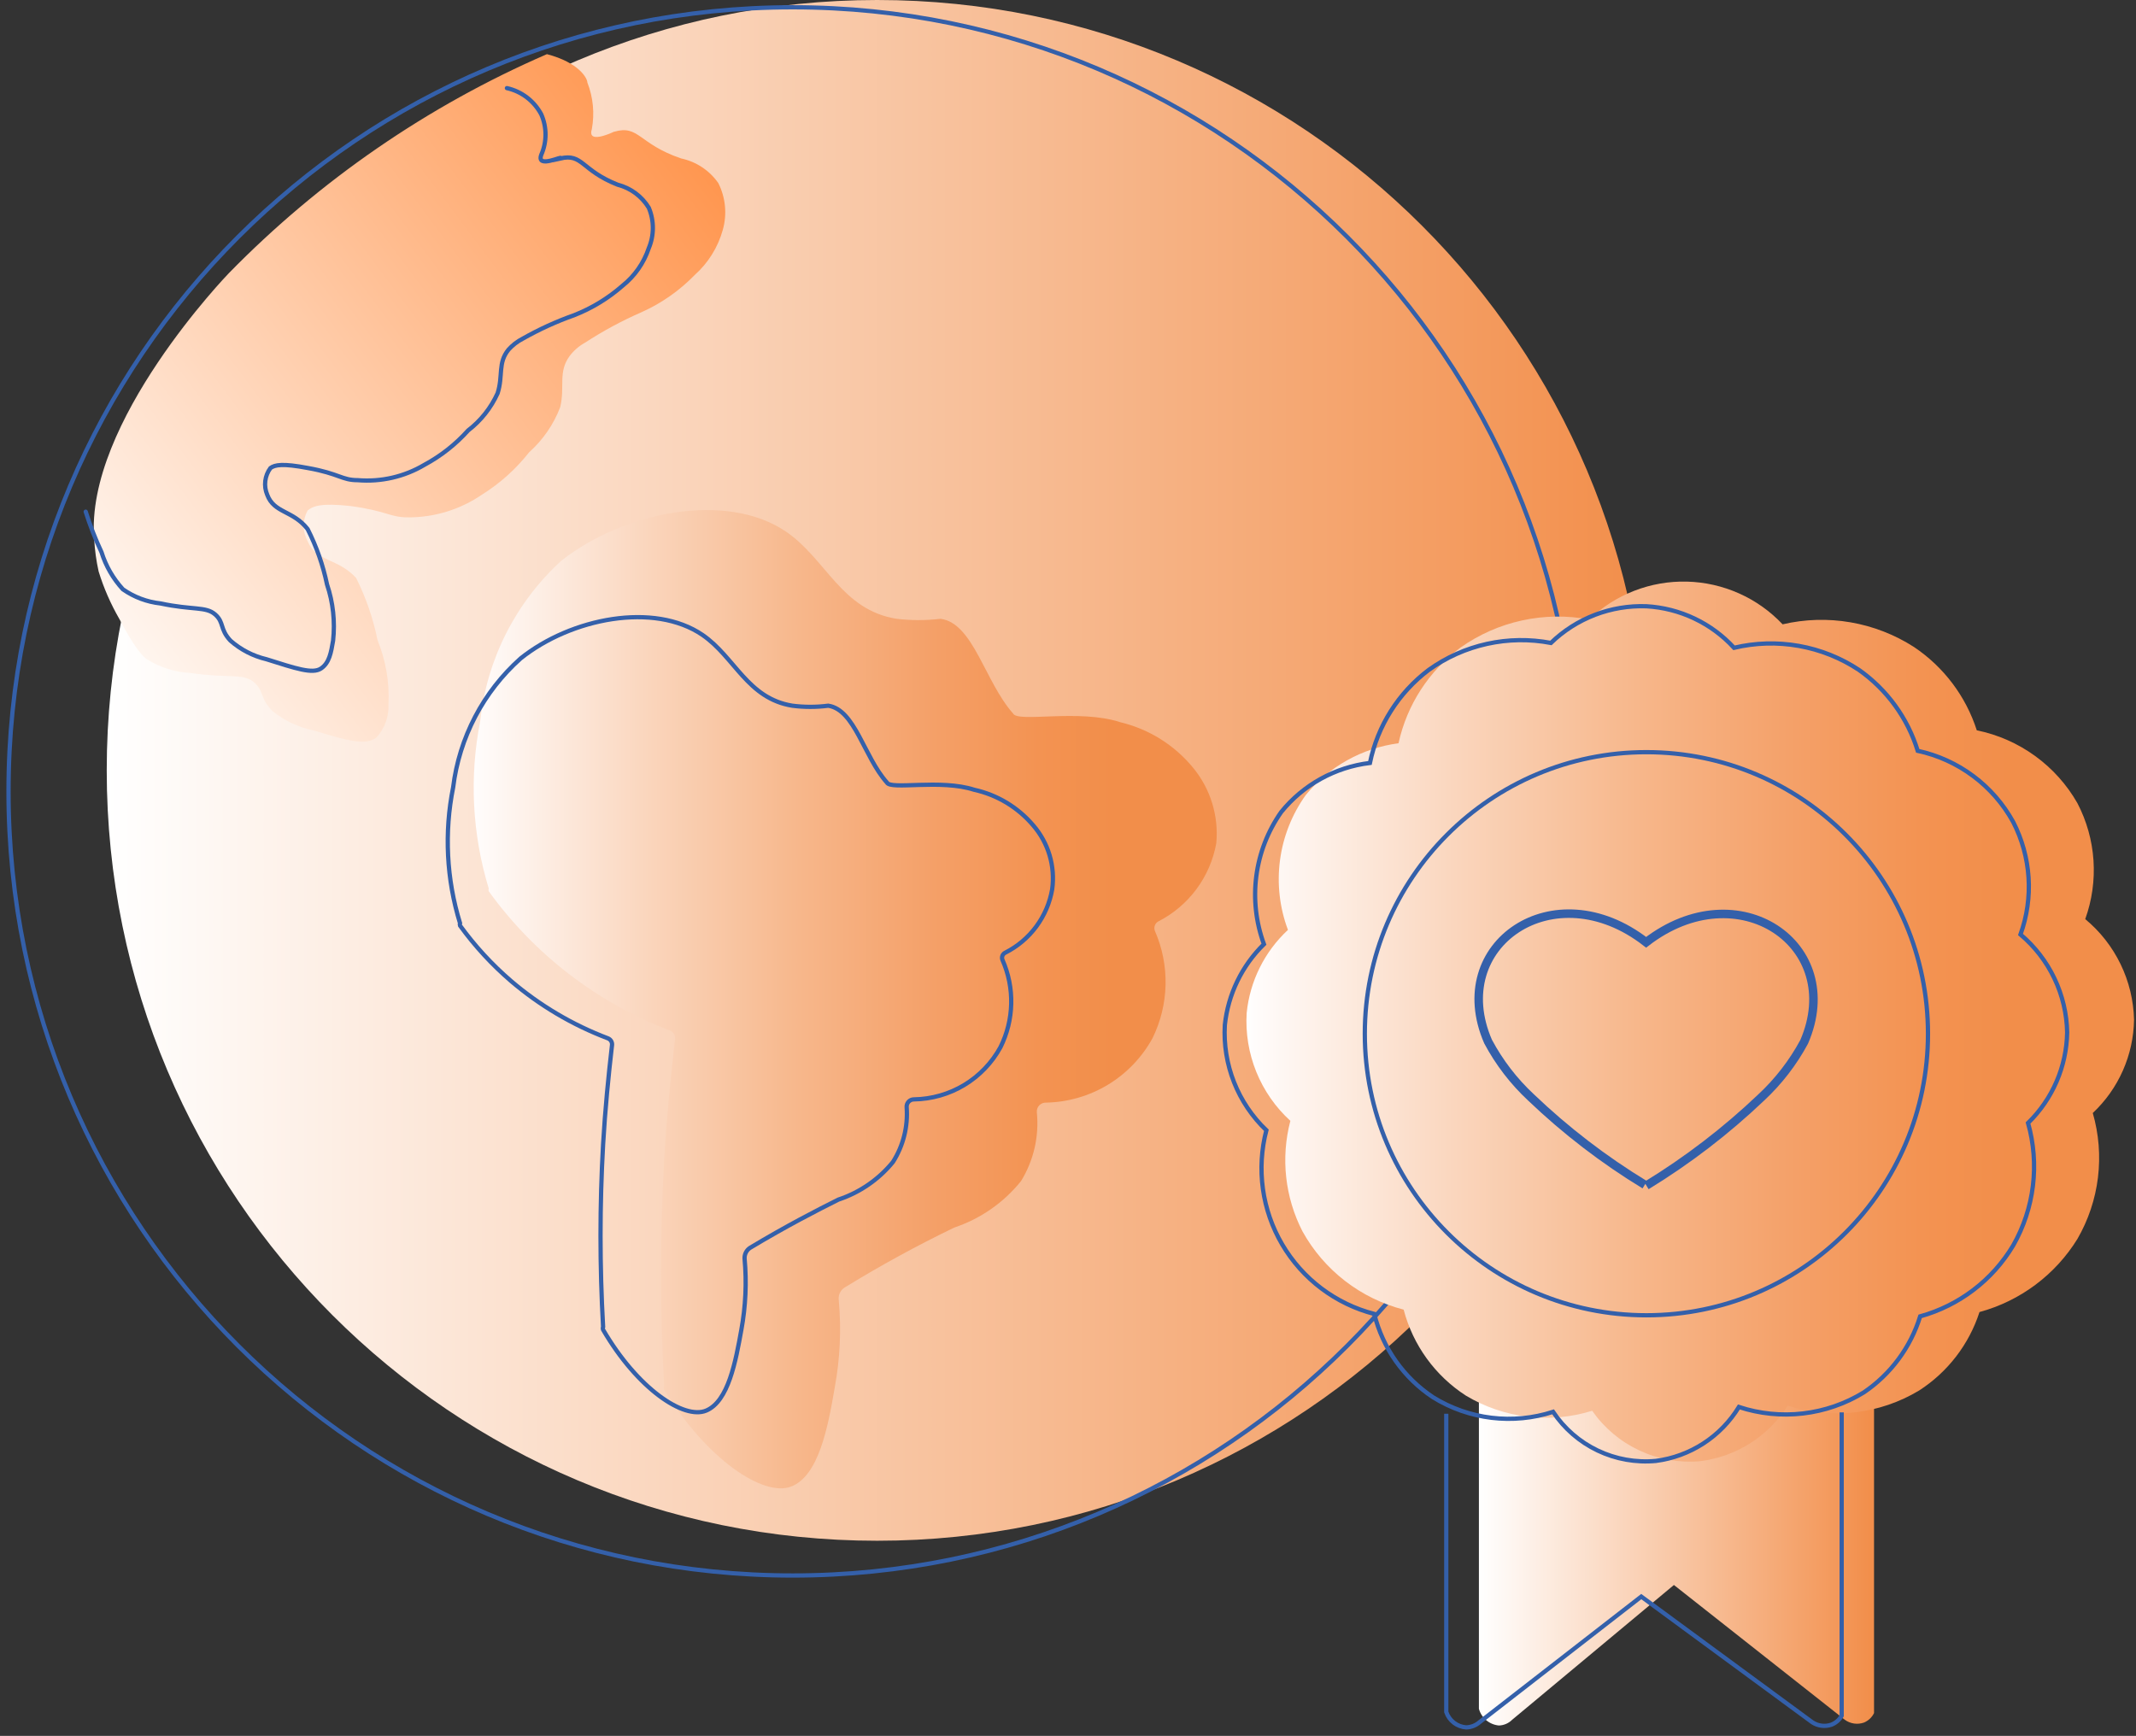 <svg width="251" height="204" viewBox="0 0 251 204" fill="none" xmlns="http://www.w3.org/2000/svg">
<rect x="0" y="0" width="251" height="204" fill="#333333" stroke="none"/>
<path d="M103.076 181.067C153.076 181.067 193.609 140.533 193.609 90.533C193.609 40.533 153.076 0 103.076 0C53.075 0 12.542 40.533 12.542 90.533C12.542 140.533 53.075 181.067 103.076 181.067Z" fill="url(#paint0_linear_335_372)"/>
<path d="M93.148 185.151C144.04 185.151 185.297 143.895 185.297 93.003C185.297 42.111 144.04 0.855 93.148 0.855C42.256 0.855 1 42.111 1 93.003C1 143.895 42.256 185.151 93.148 185.151Z" stroke="#3460AA" stroke-width="0.5" stroke-miterlimit="10"/>
<path d="M65.979 65.881C73.294 60.134 85.311 57.711 92.341 62.461C97.091 65.691 98.848 71.676 105.355 72.721C107.075 72.923 108.813 72.923 110.533 72.721C114.38 73.244 115.71 80.084 119.035 83.836C119.558 84.976 126.778 83.266 131.67 84.881C135.03 85.688 138.033 87.573 140.22 90.248C142.25 92.722 143.223 95.897 142.927 99.083C142.578 101.043 141.778 102.896 140.591 104.495C139.404 106.094 137.863 107.396 136.087 108.298C135.906 108.407 135.769 108.576 135.699 108.775C135.63 108.975 135.633 109.193 135.707 109.39C136.585 111.39 137.014 113.557 136.964 115.739C136.915 117.922 136.389 120.067 135.422 122.025C134.187 124.271 132.382 126.151 130.189 127.477C127.996 128.803 125.492 129.527 122.93 129.578C122.781 129.57 122.631 129.595 122.492 129.65C122.353 129.706 122.227 129.79 122.124 129.898C122.02 130.006 121.941 130.135 121.892 130.277C121.842 130.418 121.824 130.568 121.838 130.718C122.12 133.539 121.469 136.376 119.985 138.792C117.95 141.327 115.23 143.223 112.148 144.255C107.774 146.367 103.51 148.697 99.371 151.237C99.09 151.382 98.861 151.611 98.716 151.892C98.572 152.173 98.518 152.492 98.563 152.805C98.875 156.23 98.715 159.682 98.088 163.064C97.281 167.814 96.188 173.467 92.958 174.702C89.728 175.937 83.078 171.567 78.043 163.302C77.996 163.147 77.996 162.982 78.043 162.827C77.544 154.015 77.544 145.182 78.043 136.37C78.329 131.382 78.803 126.633 79.326 122.12C79.353 121.914 79.312 121.706 79.209 121.526C79.106 121.345 78.947 121.204 78.756 121.123C70.2 117.858 62.787 112.162 57.429 104.735C57.398 104.627 57.398 104.512 57.429 104.403C55.483 98.03 55.14 91.275 56.431 84.738C57.201 77.497 60.598 70.788 65.979 65.881Z" fill="url(#paint1_linear_335_372)"/>
<path d="M61.181 77.376C67.119 72.626 76.856 70.726 82.556 74.621C86.356 77.234 87.828 82.078 93.101 82.933C94.504 83.114 95.925 83.114 97.328 82.933C100.463 83.408 101.508 88.918 104.216 91.958C104.643 92.861 110.533 91.531 114.475 92.813C117.182 93.411 119.617 94.879 121.41 96.993C122.294 98.014 122.951 99.211 123.336 100.505C123.721 101.799 123.825 103.16 123.643 104.498C123.371 106.085 122.73 107.586 121.774 108.881C120.817 110.176 119.57 111.229 118.133 111.955C117.978 112.028 117.857 112.157 117.795 112.316C117.734 112.476 117.735 112.652 117.8 112.81C118.517 114.433 118.868 116.193 118.827 117.967C118.786 119.74 118.354 121.483 117.563 123.07C116.562 124.9 115.094 126.431 113.308 127.508C111.523 128.584 109.483 129.167 107.398 129.198C107.277 129.197 107.158 129.222 107.047 129.27C106.937 129.319 106.838 129.391 106.757 129.481C106.676 129.57 106.616 129.676 106.579 129.791C106.542 129.906 106.53 130.028 106.543 130.148C106.706 132.403 106.14 134.651 104.928 136.56C103.253 138.611 101.029 140.143 98.516 140.977C95.951 142.26 92.436 144.065 88.161 146.63C87.946 146.765 87.771 146.955 87.654 147.18C87.537 147.406 87.482 147.659 87.496 147.912C87.75 150.703 87.623 153.516 87.116 156.272C86.451 159.977 85.596 164.679 82.983 165.772C80.371 166.864 74.909 163.207 70.871 156.272C70.849 156.219 70.838 156.163 70.838 156.106C70.838 156.049 70.849 155.992 70.871 155.94C70.466 148.789 70.466 141.621 70.871 134.47C71.109 130.385 71.489 126.538 71.916 122.833C71.939 122.664 71.904 122.493 71.818 122.347C71.732 122.201 71.599 122.087 71.441 122.025C67.281 120.451 63.424 118.169 60.041 115.28C57.8 113.351 55.791 111.168 54.056 108.773C54.024 108.681 54.024 108.58 54.056 108.488C52.463 103.318 52.185 97.832 53.249 92.528C53.967 86.682 56.786 81.297 61.181 77.376Z" stroke="#3460AA" stroke-width="0.5" stroke-miterlimit="10"/>
<path d="M64.269 6.365C68.069 7.362 69.019 9.215 69.019 9.69C69.706 11.441 69.888 13.35 69.541 15.2C68.924 17.195 72.676 15.2 72.153 15.485C75.098 14.63 75.004 16.91 80.038 18.62C81.81 18.995 83.373 20.031 84.408 21.517C85.269 23.223 85.455 25.19 84.931 27.027C84.364 29.061 83.226 30.891 81.653 32.299C79.873 34.135 77.762 35.618 75.431 36.669C73.102 37.684 70.862 38.891 68.734 40.279C68.029 40.669 67.414 41.203 66.929 41.847C65.551 43.747 66.406 45.409 65.836 47.832C65.061 49.872 63.806 51.697 62.179 53.151C60.629 55.123 58.748 56.811 56.621 58.139C54.062 59.889 51.029 60.817 47.929 60.799C45.791 60.799 45.459 60.039 41.184 59.469C37.764 59.089 36.767 59.469 36.149 59.991C35.846 60.544 35.687 61.165 35.687 61.796C35.687 62.427 35.846 63.048 36.149 63.601C37.194 66.071 39.664 65.549 41.849 67.924C43.007 70.24 43.854 72.7 44.367 75.239C45.344 77.631 45.782 80.21 45.649 82.791C45.679 83.502 45.569 84.212 45.324 84.88C45.08 85.549 44.706 86.162 44.224 86.686C42.942 87.636 40.899 87.066 36.814 85.831C35.076 85.475 33.448 84.71 32.064 83.598C30.497 82.078 31.067 81.176 29.784 80.131C28.502 79.086 26.792 79.751 22.374 79.086C20.555 78.992 18.79 78.436 17.244 77.471C16.864 77.186 15.962 76.426 14.015 72.721C13.002 70.965 12.189 69.101 11.592 67.164C11.317 65.929 11.142 64.674 11.07 63.411C9.93 49.636 26.887 32.109 26.887 32.109C37.562 21.187 50.258 12.443 64.269 6.365Z" fill="url(#paint2_linear_335_372)"/>
<path d="M59.566 10.355C60.422 10.548 61.226 10.923 61.923 11.456C62.62 11.989 63.193 12.667 63.604 13.442C63.934 14.191 64.104 14.999 64.104 15.817C64.104 16.635 63.934 17.444 63.604 18.192C62.986 19.902 66.311 18.192 65.836 18.62C68.496 18.002 68.259 19.997 72.581 21.707C74.107 22.098 75.419 23.069 76.239 24.415C76.555 25.166 76.717 25.974 76.717 26.79C76.717 27.605 76.555 28.413 76.239 29.164C75.657 30.904 74.585 32.438 73.151 33.582C71.466 35.059 69.537 36.232 67.451 37.049C65.363 37.788 63.344 38.71 61.419 39.804C60.791 40.126 60.227 40.561 59.756 41.087C58.474 42.654 59.139 44.127 58.474 46.217C57.694 47.936 56.504 49.437 55.006 50.587C53.542 52.218 51.807 53.584 49.877 54.624C47.515 56.026 44.776 56.657 42.039 56.429C40.139 56.429 39.902 55.669 36.197 55.004C33.204 54.434 32.302 54.624 31.779 55.004C31.449 55.448 31.24 55.971 31.173 56.521C31.106 57.071 31.184 57.628 31.399 58.139C32.207 60.324 34.392 59.944 36.149 62.176C37.193 64.235 37.959 66.424 38.429 68.684C39.143 70.807 39.386 73.06 39.142 75.286C38.904 76.663 38.714 77.898 37.717 78.564C36.719 79.228 34.772 78.564 31.304 77.471C29.738 77.1 28.286 76.35 27.077 75.286C25.794 73.909 26.364 73.149 25.272 72.199C24.179 71.249 22.66 71.724 18.86 70.916C17.271 70.742 15.751 70.171 14.442 69.254C13.291 68 12.431 66.508 11.925 64.884C11.203 63.343 10.584 61.757 10.072 60.134" stroke="#3460AA" stroke-width="0.5" stroke-miterlimit="10" stroke-linecap="round"/>
<path d="M173.785 162.97V200.813C173.93 201.34 174.232 201.81 174.651 202.161C175.07 202.512 175.586 202.727 176.13 202.778C176.714 202.763 177.27 202.525 177.683 202.113L196.7 186.265L216.794 202.113C217.115 202.344 217.488 202.494 217.88 202.549C218.272 202.604 218.671 202.563 219.044 202.43C219.556 202.213 219.972 201.819 220.217 201.32V162.812" fill="url(#paint3_linear_335_372)"/>
<path d="M186.748 72.8C188.273 71.337 190.073 70.19 192.043 69.427C194.014 68.663 196.116 68.297 198.229 68.35C200.342 68.403 202.423 68.874 204.353 69.736C206.283 70.597 208.023 71.833 209.473 73.37C212.093 72.758 214.809 72.678 217.46 73.136C220.112 73.593 222.644 74.578 224.908 76.033C228.402 78.372 231.004 81.823 232.292 85.826C234.758 86.329 237.089 87.353 239.127 88.829C241.166 90.304 242.866 92.198 244.114 94.384C245.202 96.468 245.846 98.755 246.004 101.101C246.162 103.447 245.832 105.801 245.034 108.012C246.78 109.458 248.195 111.261 249.185 113.301C250.175 115.34 250.715 117.568 250.77 119.834C250.738 121.894 250.292 123.926 249.459 125.81C248.626 127.693 247.423 129.391 245.921 130.8C246.633 133.262 246.839 135.842 246.529 138.385C246.218 140.929 245.397 143.383 244.114 145.602C241.507 149.82 237.395 152.89 232.609 154.191C231.379 157.993 228.87 161.251 225.51 163.414C223.213 164.795 220.647 165.668 217.985 165.974C215.322 166.28 212.625 166.012 210.075 165.189C208.949 166.972 207.441 168.483 205.659 169.613C203.878 170.742 201.868 171.461 199.774 171.718C197.326 171.931 194.866 171.496 192.64 170.455C190.414 169.415 188.502 167.806 187.096 165.791C184.638 166.556 182.046 166.793 179.49 166.487C176.934 166.181 174.472 165.339 172.263 164.016C168.644 161.681 166.031 158.073 164.942 153.906C162.441 153.261 160.097 152.114 158.053 150.533C156.01 148.953 154.31 146.973 153.057 144.714C150.994 140.707 150.486 136.079 151.63 131.72C149.882 130.124 148.514 128.157 147.625 125.963C146.737 123.769 146.351 121.404 146.496 119.042C146.871 115.306 148.595 111.836 151.345 109.28C150.367 106.67 150.046 103.859 150.411 101.095C150.776 98.331 151.815 95.7 153.437 93.433C156.161 90.086 160.062 87.909 164.34 87.347C165.323 82.836 167.914 78.837 171.63 76.096C173.8 74.562 176.257 73.48 178.854 72.913C181.451 72.347 184.135 72.308 186.748 72.8Z" fill="url(#paint4_linear_335_372)"/>
<path d="M182.247 75.557C183.731 74.121 185.489 72.998 187.417 72.257C189.345 71.517 191.403 71.173 193.467 71.247C197.405 71.471 201.1 73.222 203.768 76.128C206.261 75.534 208.85 75.458 211.374 75.905C213.898 76.352 216.304 77.312 218.442 78.727C221.734 81.044 224.164 84.388 225.351 88.235C227.712 88.745 229.935 89.756 231.87 91.2C233.806 92.643 235.409 94.486 236.571 96.602C237.613 98.629 238.226 100.848 238.373 103.122C238.521 105.395 238.198 107.675 237.427 109.819C239.107 111.236 240.466 112.995 241.411 114.979C242.357 116.963 242.868 119.126 242.91 121.324C242.844 125.341 241.192 129.169 238.314 131.973C238.992 134.367 239.188 136.872 238.888 139.343C238.589 141.813 237.801 144.199 236.571 146.362C234.134 150.444 230.218 153.429 225.637 154.698C224.51 158.344 222.173 161.497 219.012 163.636C216.838 164.97 214.398 165.814 211.864 166.11C209.33 166.406 206.761 166.145 204.338 165.347C203.288 167.066 201.867 168.528 200.177 169.625C198.488 170.722 196.574 171.427 194.576 171.686C192.23 171.903 189.869 171.482 187.743 170.466C185.617 169.451 183.806 167.879 182.501 165.918C180.167 166.674 177.696 166.912 175.26 166.617C172.824 166.321 170.482 165.499 168.397 164.206C164.948 161.922 162.483 158.427 161.487 154.413C159.237 153.83 157.123 152.808 155.267 151.408C153.412 150.007 151.851 148.254 150.673 146.249C149.496 144.245 148.725 142.028 148.405 139.725C148.085 137.422 148.223 135.079 148.81 132.829C147.15 131.245 145.854 129.319 145.011 127.185C144.168 125.051 143.799 122.759 143.929 120.468C144.305 116.86 145.931 113.497 148.524 110.96C147.584 108.4 147.277 105.65 147.63 102.945C147.983 100.241 148.986 97.662 150.553 95.43C153.146 92.223 156.886 90.154 160.98 89.661C161.877 85.297 164.334 81.41 167.89 78.727C169.943 77.252 172.274 76.211 174.743 75.666C177.211 75.121 179.764 75.084 182.247 75.557Z" stroke="#3460AA" stroke-width="0.5" stroke-miterlimit="10"/>
<path d="M193.467 154.571C211.741 154.571 226.556 139.757 226.556 121.482C226.556 103.208 211.741 88.393 193.467 88.393C175.192 88.393 160.378 103.208 160.378 121.482C160.378 139.757 175.192 154.571 193.467 154.571Z" stroke="#3460AA" stroke-width="0.5" stroke-miterlimit="10"/>
<path d="M193.467 139.326C198.31 136.368 202.825 132.905 206.937 128.994C208.976 127.1 210.689 124.883 212.008 122.433C216.921 111.055 204.275 102.371 193.435 110.738C182.596 102.307 169.918 111.023 174.862 122.401C176.168 124.852 177.871 127.069 179.902 128.962C183.976 132.858 188.461 136.301 193.277 139.231V139.231" stroke="#3460AA" stroke-miterlimit="10"/>
<path d="M169.95 166.14V201.193C170.118 201.693 170.431 202.131 170.848 202.453C171.266 202.774 171.769 202.965 172.295 203C172.867 202.985 173.416 202.772 173.848 202.398L192.865 187.628L212.959 202.398C213.287 202.615 213.661 202.753 214.051 202.802C214.441 202.852 214.837 202.811 215.209 202.683C215.719 202.484 216.145 202.114 216.414 201.637V165.981" stroke="#3460AA" stroke-width="0.5" stroke-miterlimit="10"/>
<defs>
<linearGradient id="paint0_linear_335_372" x1="12.542" y1="90.533" x2="193.609" y2="90.533" gradientUnits="userSpaceOnUse">
<stop stop-color="white"/>
<stop offset="1" stop-color="#F28E4A"/>
</linearGradient>
<linearGradient id="paint1_linear_335_372" x1="55.291" y1="117.465" x2="143.07" y2="117.465" gradientUnits="userSpaceOnUse">
<stop stop-color="white"/>
<stop offset="0.01" stop-color="#FFFCFB"/>
<stop offset="0.24" stop-color="#FAD5BC"/>
<stop offset="0.44" stop-color="#F7B78B"/>
<stop offset="0.62" stop-color="#F4A068"/>
<stop offset="0.76" stop-color="#F39352"/>
<stop offset="0.86" stop-color="#F28E4A"/>
</linearGradient>
<linearGradient id="paint2_linear_335_372" x1="70" y1="-7.5" x2="-12" y2="54" gradientUnits="userSpaceOnUse">
<stop stop-color="#FF9045"/>
<stop offset="1" stop-color="white"/>
</linearGradient>
<linearGradient id="paint3_linear_335_372" x1="173.785" y1="182.779" x2="220.09" y2="182.779" gradientUnits="userSpaceOnUse">
<stop stop-color="white"/>
<stop offset="1" stop-color="#F28E4A"/>
</linearGradient>
<linearGradient id="paint4_linear_335_372" x1="146.433" y1="120.024" x2="250.643" y2="120.024" gradientUnits="userSpaceOnUse">
<stop stop-color="white"/>
<stop offset="0.01" stop-color="#FFFCFB"/>
<stop offset="0.24" stop-color="#FAD5BC"/>
<stop offset="0.44" stop-color="#F7B78B"/>
<stop offset="0.62" stop-color="#F4A068"/>
<stop offset="0.76" stop-color="#F39352"/>
<stop offset="0.86" stop-color="#F28E4A"/>
</linearGradient>
</defs>
</svg>
